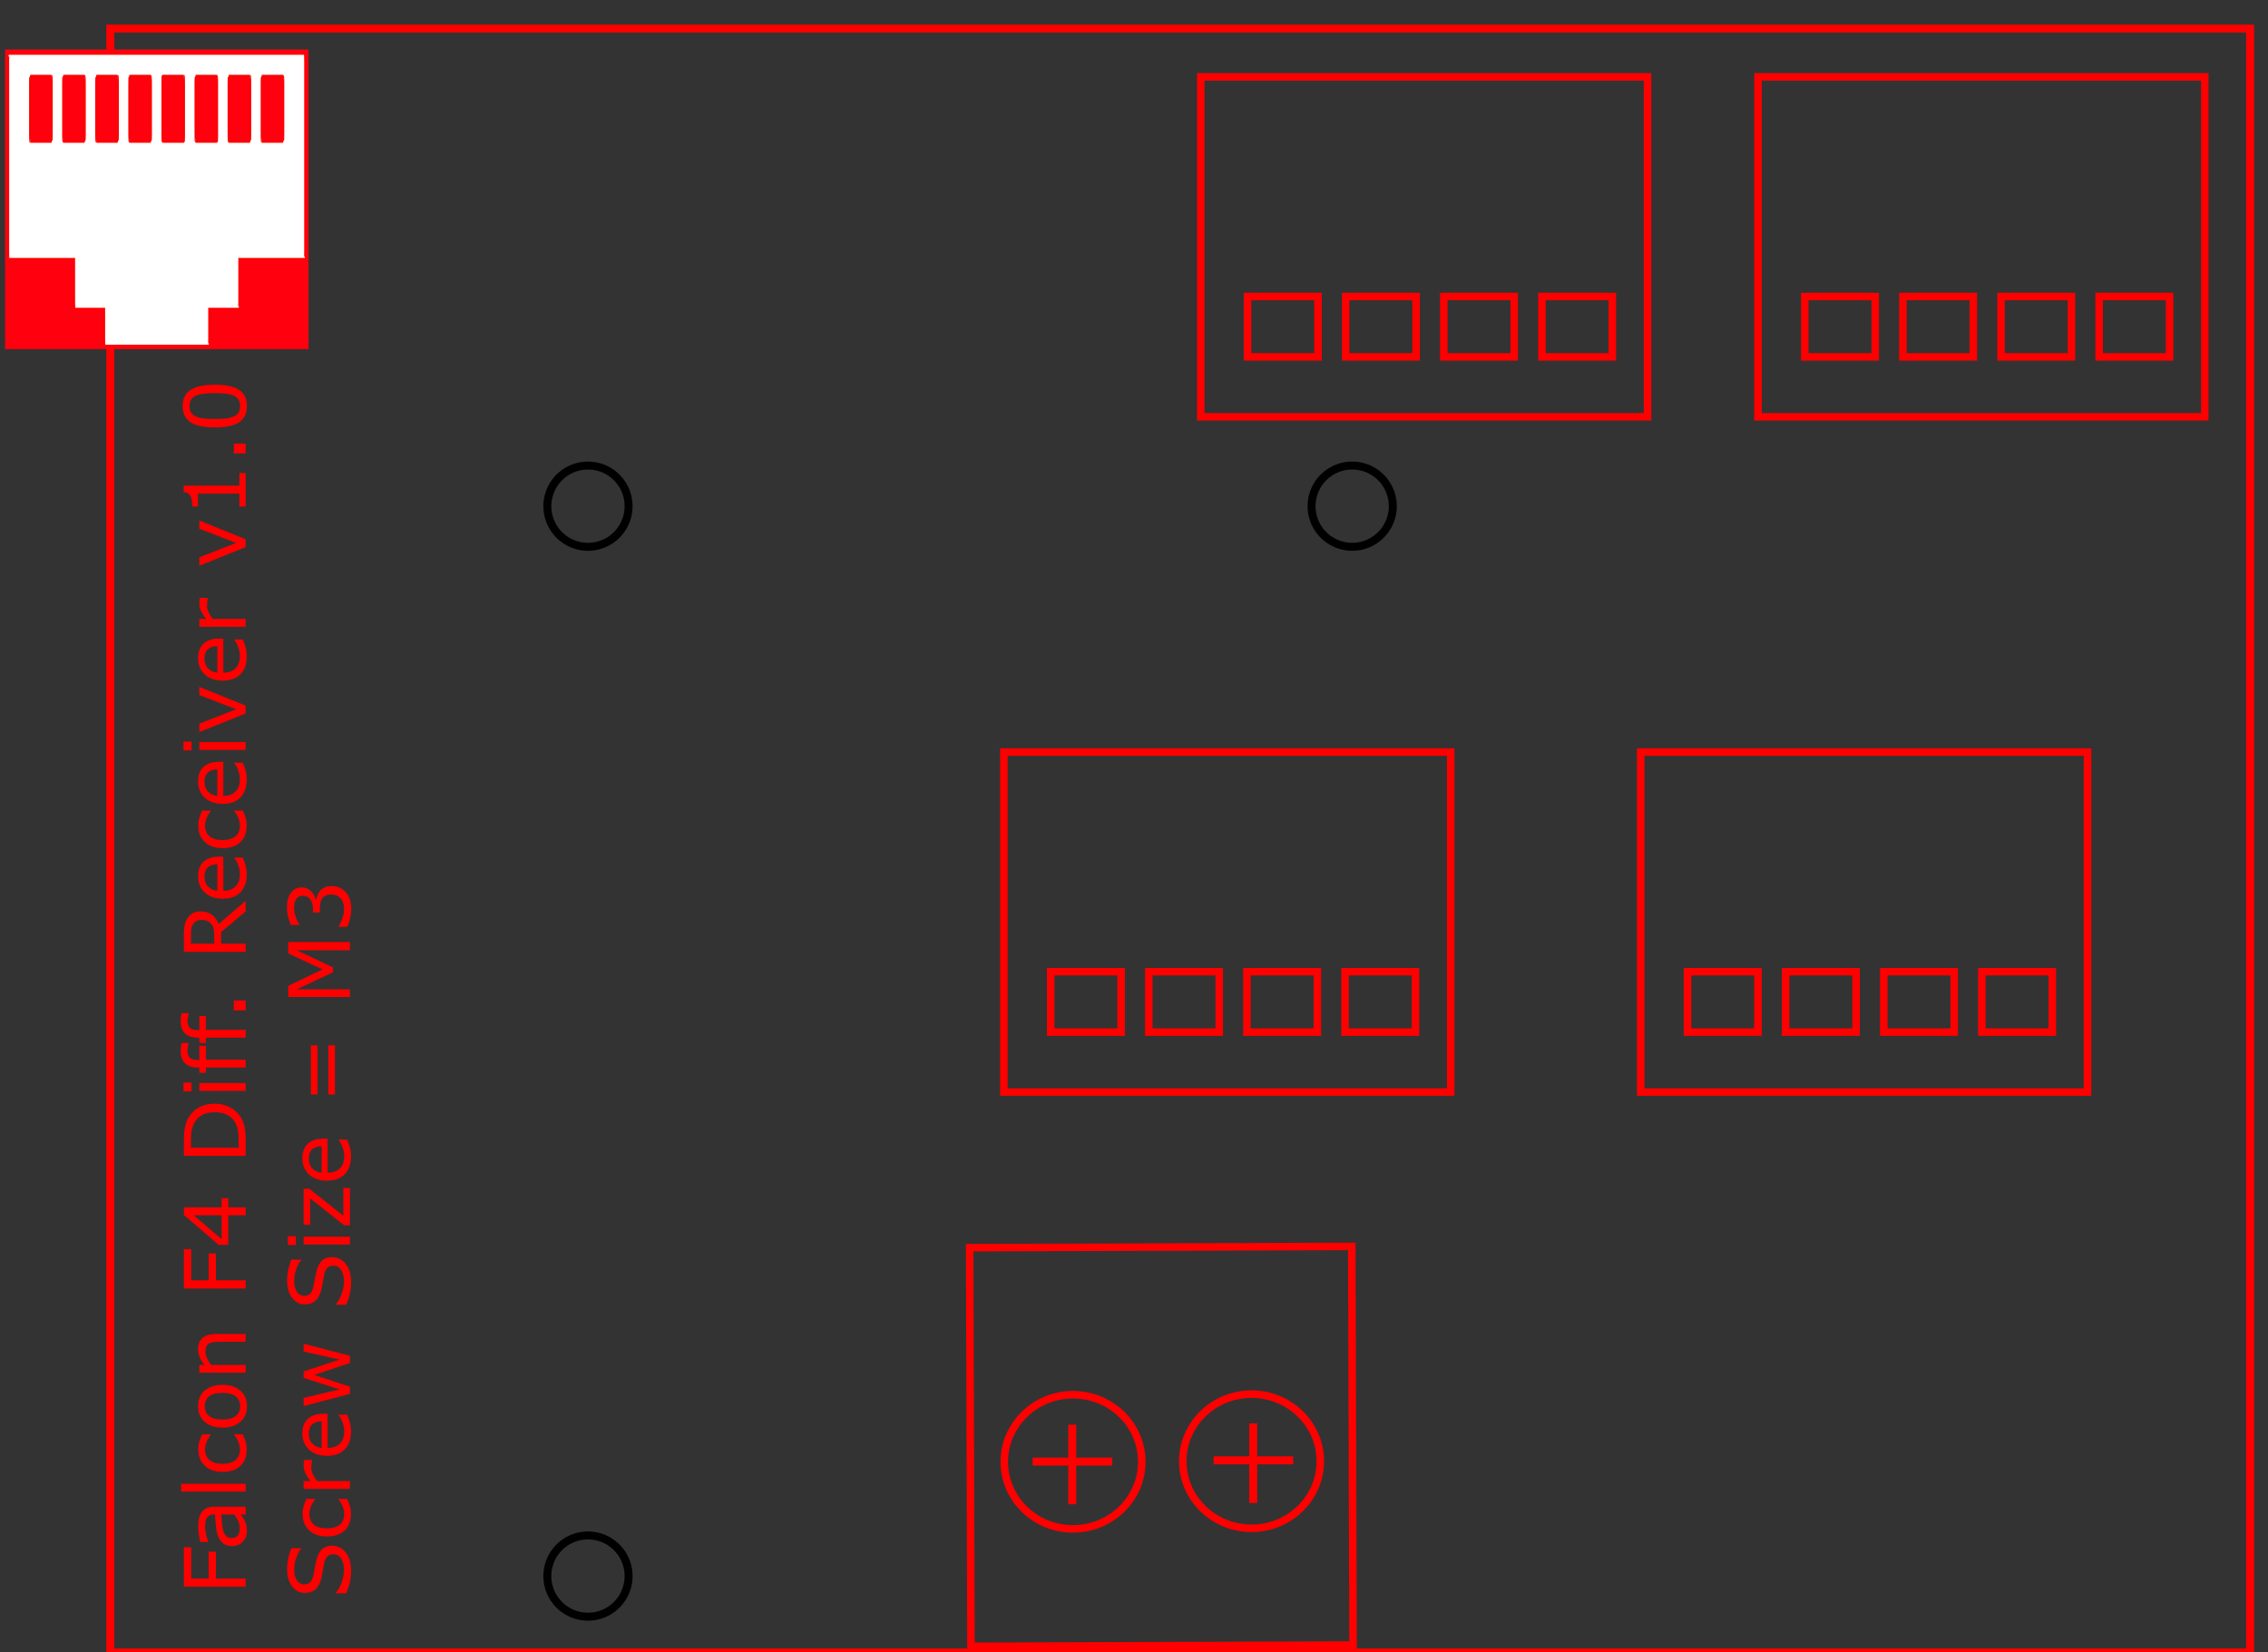 <?xml version="1.0" encoding="UTF-8" standalone="no"?>
<!-- Created with Inkscape (http://www.inkscape.org/) -->

<svg
   xmlns:dc="http://purl.org/dc/elements/1.1/"
   xmlns:cc="http://creativecommons.org/ns#"
   xmlns:rdf="http://www.w3.org/1999/02/22-rdf-syntax-ns#"
   xmlns:svg="http://www.w3.org/2000/svg"
   xmlns="http://www.w3.org/2000/svg"
   xmlns:sodipodi="http://sodipodi.sourceforge.net/DTD/sodipodi-0.dtd"
   xmlns:inkscape="http://www.inkscape.org/namespaces/inkscape"
   width="75.5mm"
   height="55mm"
   viewBox="0 0 75.5 55"
   version="1.1"
   id="svg4529"
   inkscape:version="0.92.1 r15371"
   sodipodi:docname="falcon-differential-receiver_v1.svg">
  <rect x="0" y="0" width="75.5" height="55" fill="#333333" stroke="none"/>
  <defs
     id="defs4523">
    <marker
       style="overflow:visible"
       refY="0"
       refX="0"
       orient="auto"
       id="DistanceX">
      <path
         id="path4533"
         style="stroke:#000000;stroke-width:0.5"
         d="M 3,-3 -3,3 M 0,-5 V 5"
         inkscape:connector-curvature="0" />
    </marker>
    <pattern
       y="0"
       x="0"
       width="8"
       patternUnits="userSpaceOnUse"
       id="Hatch"
       height="8">
      <path
         id="path4536"
         stroke-width="0.25"
         stroke="#000000"
         linecap="square"
         d="M8 4 l-4,4" />
      <path
         id="path4538"
         stroke-width="0.25"
         stroke="#000000"
         linecap="square"
         d="M6 2 l-4,4" />
      <path
         id="path4540"
         stroke-width="0.25"
         stroke="#000000"
         linecap="square"
         d="M4 0 l-4,4" />
    </pattern>
    <symbol
       id="*MODEL_SPACE" />
    <symbol
       id="*PAPER_SPACE" />
    <marker
       style="overflow:visible"
       refY="0"
       refX="0"
       orient="auto"
       id="DistanceX-0">
      <path
         id="path5272"
         style="stroke:#000000;stroke-width:0.5"
         d="M 3,-3 -3,3 M 0,-5 V 5"
         inkscape:connector-curvature="0" />
    </marker>
    <pattern
       y="0"
       x="0"
       width="8"
       patternUnits="userSpaceOnUse"
       id="Hatch-0"
       height="8">
      <path
         id="path5275"
         stroke-width="0.25"
         stroke="#000000"
         linecap="square"
         d="M8 4 l-4,4" />
      <path
         id="path5277"
         stroke-width="0.25"
         stroke="#000000"
         linecap="square"
         d="M6 2 l-4,4" />
      <path
         id="path5279"
         stroke-width="0.25"
         stroke="#000000"
         linecap="square"
         d="M4 0 l-4,4" />
    </pattern>
    <symbol
       id="*MODEL_SPACE-7" />
    <symbol
       id="*PAPER_SPACE-2" />
    <marker
       style="overflow:visible"
       refY="0"
       refX="0"
       orient="auto"
       id="DistanceX-09">
      <path
         id="path5423"
         style="stroke:#000000;stroke-width:0.5"
         d="M 3,-3 -3,3 M 0,-5 V 5"
         inkscape:connector-curvature="0" />
    </marker>
    <pattern
       y="0"
       x="0"
       width="8"
       patternUnits="userSpaceOnUse"
       id="Hatch-5"
       height="8">
      <path
         id="path5426"
         stroke-width="0.25"
         stroke="#000000"
         linecap="square"
         d="M8 4 l-4,4" />
      <path
         id="path5428"
         stroke-width="0.25"
         stroke="#000000"
         linecap="square"
         d="M6 2 l-4,4" />
      <path
         id="path5430"
         stroke-width="0.25"
         stroke="#000000"
         linecap="square"
         d="M4 0 l-4,4" />
    </pattern>
    <symbol
       id="*MODEL_SPACE-8" />
    <symbol
       id="*PAPER_SPACE-4" />
    <marker
       style="overflow:visible"
       refY="0"
       refX="0"
       orient="auto"
       id="DistanceX-4">
      <path
         id="path5486"
         style="stroke:#000000;stroke-width:0.5"
         d="M 3,-3 -3,3 M 0,-5 V 5"
         inkscape:connector-curvature="0" />
    </marker>
    <pattern
       y="0"
       x="0"
       width="8"
       patternUnits="userSpaceOnUse"
       id="Hatch-2"
       height="8">
      <path
         id="path5489"
         stroke-width="0.25"
         stroke="#000000"
         linecap="square"
         d="M8 4 l-4,4" />
      <path
         id="path5491"
         stroke-width="0.25"
         stroke="#000000"
         linecap="square"
         d="M6 2 l-4,4" />
      <path
         id="path5493"
         stroke-width="0.25"
         stroke="#000000"
         linecap="square"
         d="M4 0 l-4,4" />
    </pattern>
    <symbol
       id="*MODEL_SPACE-70" />
    <symbol
       id="*PAPER_SPACE-7" />
  </defs>
  <sodipodi:namedview
     id="base"
     pagecolor="#ffffff"
     bordercolor="#666666"
     borderopacity="1.0"
     inkscape:pageopacity="0.0"
     inkscape:pageshadow="2"
     inkscape:zoom="5.7822532"
     inkscape:cx="37.744574"
     inkscape:cy="176.46289"
     inkscape:document-units="mm"
     inkscape:current-layer="g5294"
     showgrid="true"
     inkscape:measure-start="1322.86,354.286"
     inkscape:measure-end="57.1429,611.429"
     inkscape:window-width="1920"
     inkscape:window-height="1017"
     inkscape:window-x="-8"
     inkscape:window-y="-8"
     inkscape:window-maximized="1"
     objecttolerance="1"
     gridtolerance="1"
     guidetolerance="1">
    <inkscape:grid
       type="xygrid"
       id="grid5317" />
  </sodipodi:namedview>
  <g
     inkscape:label="Layer 1"
     inkscape:groupmode="layer"
     id="layer1"
     transform="translate(0,-242)">
    <g
       id="g5294"
       inkscape:label="0"
       transform="matrix(0.265,0,0,0.265,6.19,-57.982)"
       style="stroke:#000000;stroke-opacity:1">
      <g
         id="g5348"
         transform="rotate(90,148.412,1160.999)"
         style="stroke:#ff0000;stroke-opacity:1;fill:none">
        <rect
           transform="scale(-1,1)"
           y="1150.536"
           x="-256.606"
           height="56.126"
           width="42.709"
           id="rect4566-7-2"
           style="fill:none;fill-opacity:1;stroke:#ff0000;stroke-width:0.945;stroke-miterlimit:4;stroke-dasharray:none;stroke-dashoffset:0;stroke-opacity:1" />
        <rect
           transform="scale(-1,1)"
           y="1154.958"
           x="-249.075"
           height="8.848"
           width="7.584"
           id="rect4583-84-2"
           style="fill:none;fill-opacity:1;stroke:#ff0000;stroke-width:0.945;stroke-miterlimit:4;stroke-dasharray:none;stroke-dashoffset:0;stroke-opacity:1" />
        <rect
           transform="scale(-1,1)"
           y="1167.284"
           x="-249.075"
           height="8.848"
           width="7.584"
           id="rect4583-5-9-2"
           style="fill:none;fill-opacity:1;stroke:#ff0000;stroke-width:0.945;stroke-miterlimit:4;stroke-dasharray:none;stroke-dashoffset:0;stroke-opacity:1" />
        <rect
           transform="scale(-1,1)"
           y="1179.61"
           x="-249.075"
           height="8.848"
           width="7.584"
           id="rect4583-4-8-3"
           style="fill:none;fill-opacity:1;stroke:#ff0000;stroke-width:0.945;stroke-miterlimit:4;stroke-dasharray:none;stroke-dashoffset:0;stroke-opacity:1" />
        <rect
           transform="scale(-1,1)"
           y="1191.936"
           x="-249.075"
           height="8.848"
           width="7.584"
           id="rect4583-8-1-3"
           style="fill:none;fill-opacity:1;stroke:#ff0000;stroke-width:0.945;stroke-miterlimit:4;stroke-dasharray:none;stroke-dashoffset:0;stroke-opacity:1" />
      </g>
      <g
         style="stroke:#ff0000;stroke-opacity:1;fill:none"
         id="g5348-0"
         transform="rotate(90,188.412,1200.999)">
        <rect
           transform="scale(-1,1)"
           y="1150.536"
           x="-256.606"
           height="56.126"
           width="42.709"
           id="rect4566-7-2-8"
           style="fill:none;fill-opacity:1;stroke:#ff0000;stroke-width:0.945;stroke-miterlimit:4;stroke-dasharray:none;stroke-dashoffset:0;stroke-opacity:1" />
        <rect
           transform="scale(-1,1)"
           y="1154.958"
           x="-249.075"
           height="8.848"
           width="7.584"
           id="rect4583-84-2-1"
           style="fill:none;fill-opacity:1;stroke:#ff0000;stroke-width:0.945;stroke-miterlimit:4;stroke-dasharray:none;stroke-dashoffset:0;stroke-opacity:1" />
        <rect
           transform="scale(-1,1)"
           y="1167.284"
           x="-249.075"
           height="8.848"
           width="7.584"
           id="rect4583-5-9-2-4"
           style="fill:none;fill-opacity:1;stroke:#ff0000;stroke-width:0.945;stroke-miterlimit:4;stroke-dasharray:none;stroke-dashoffset:0;stroke-opacity:1" />
        <rect
           transform="scale(-1,1)"
           y="1179.61"
           x="-249.075"
           height="8.848"
           width="7.584"
           id="rect4583-4-8-3-3"
           style="fill:none;fill-opacity:1;stroke:#ff0000;stroke-width:0.945;stroke-miterlimit:4;stroke-dasharray:none;stroke-dashoffset:0;stroke-opacity:1" />
        <rect
           transform="scale(-1,1)"
           y="1191.936"
           x="-249.075"
           height="8.848"
           width="7.584"
           id="rect4583-8-1-3-4"
           style="fill:none;fill-opacity:1;stroke:#ff0000;stroke-width:0.945;stroke-miterlimit:4;stroke-dasharray:none;stroke-dashoffset:0;stroke-opacity:1" />
      </g>
      <g
         style="stroke:#ff0000;stroke-opacity:1;fill:none"
         id="g5348-4"
         transform="rotate(90,203.188,1130.954)">
        <rect
           transform="scale(-1,1)"
           y="1150.536"
           x="-256.606"
           height="56.126"
           width="42.709"
           id="rect4566-7-2-2"
           style="fill:none;fill-opacity:1;stroke:#ff0000;stroke-width:0.945;stroke-miterlimit:4;stroke-dasharray:none;stroke-dashoffset:0;stroke-opacity:1" />
        <rect
           transform="scale(-1,1)"
           y="1154.958"
           x="-249.075"
           height="8.848"
           width="7.584"
           id="rect4583-84-2-18"
           style="fill:none;fill-opacity:1;stroke:#ff0000;stroke-width:0.945;stroke-miterlimit:4;stroke-dasharray:none;stroke-dashoffset:0;stroke-opacity:1" />
        <rect
           transform="scale(-1,1)"
           y="1167.284"
           x="-249.075"
           height="8.848"
           width="7.584"
           id="rect4583-5-9-2-0"
           style="fill:none;fill-opacity:1;stroke:#ff0000;stroke-width:0.945;stroke-miterlimit:4;stroke-dasharray:none;stroke-dashoffset:0;stroke-opacity:1" />
        <rect
           transform="scale(-1,1)"
           y="1179.61"
           x="-249.075"
           height="8.848"
           width="7.584"
           id="rect4583-4-8-3-5"
           style="fill:none;fill-opacity:1;stroke:#ff0000;stroke-width:0.945;stroke-miterlimit:4;stroke-dasharray:none;stroke-dashoffset:0;stroke-opacity:1" />
        <rect
           transform="scale(-1,1)"
           y="1191.936"
           x="-249.075"
           height="8.848"
           width="7.584"
           id="rect4583-8-1-3-0"
           style="fill:none;fill-opacity:1;stroke:#ff0000;stroke-width:0.945;stroke-miterlimit:4;stroke-dasharray:none;stroke-dashoffset:0;stroke-opacity:1" />
      </g>
      <g
         style="stroke:#ff0000;stroke-opacity:1;fill:none"
         id="g5348-0-8"
         transform="rotate(90,238.188,1165.954)">
        <rect
           transform="scale(-1,1)"
           y="1150.536"
           x="-256.606"
           height="56.126"
           width="42.709"
           id="rect4566-7-2-8-0"
           style="fill:none;fill-opacity:1;stroke:#ff0000;stroke-width:0.945;stroke-miterlimit:4;stroke-dasharray:none;stroke-dashoffset:0;stroke-opacity:1" />
        <rect
           transform="scale(-1,1)"
           y="1154.958"
           x="-249.075"
           height="8.848"
           width="7.584"
           id="rect4583-84-2-1-1"
           style="fill:none;fill-opacity:1;stroke:#ff0000;stroke-width:0.945;stroke-miterlimit:4;stroke-dasharray:none;stroke-dashoffset:0;stroke-opacity:1" />
        <rect
           transform="scale(-1,1)"
           y="1167.284"
           x="-249.075"
           height="8.848"
           width="7.584"
           id="rect4583-5-9-2-4-0"
           style="fill:none;fill-opacity:1;stroke:#ff0000;stroke-width:0.945;stroke-miterlimit:4;stroke-dasharray:none;stroke-dashoffset:0;stroke-opacity:1" />
        <rect
           transform="scale(-1,1)"
           y="1179.61"
           x="-249.075"
           height="8.848"
           width="7.584"
           id="rect4583-4-8-3-3-7"
           style="fill:none;fill-opacity:1;stroke:#ff0000;stroke-width:0.945;stroke-miterlimit:4;stroke-dasharray:none;stroke-dashoffset:0;stroke-opacity:1" />
        <rect
           transform="scale(-1,1)"
           y="1191.936"
           x="-249.075"
           height="8.848"
           width="7.584"
           id="rect4583-8-1-3-4-7"
           style="fill:none;fill-opacity:1;stroke:#ff0000;stroke-width:0.945;stroke-miterlimit:4;stroke-dasharray:none;stroke-dashoffset:0;stroke-opacity:1" />
      </g>
      <g
         id="g5656"
         transform="translate(-16)"
         style="stroke:#ff0000;stroke-opacity:1;fill:none">
        <rect
           transform="rotate(179.812)"
           y="-1339.188"
           x="-158.222"
           height="50.079"
           width="48"
           id="rect4539"
           style="fill:none;fill-opacity:1;stroke:#ff0000;stroke-width:0.945;stroke-miterlimit:4;stroke-dasharray:none;stroke-dashoffset:0;stroke-opacity:1" />
        <ellipse
           transform="rotate(179.812)"
           ry="8.427"
           rx="8.637"
           cy="-1316.053"
           cx="-145.543"
           id="path4549"
           style="fill:none;fill-opacity:1;stroke:#ff0000;stroke-width:0.945;stroke-miterlimit:4;stroke-dasharray:none;stroke-dashoffset:0;stroke-opacity:1" />
        <ellipse
           transform="rotate(179.812)"
           ry="8.427"
           rx="8.637"
           cy="-1316.053"
           cx="-123.117"
           id="path4549-2"
           style="fill:none;fill-opacity:1;stroke:#ff0000;stroke-width:0.945;stroke-miterlimit:4;stroke-dasharray:none;stroke-dashoffset:0;stroke-opacity:1" />
        <path
           inkscape:connector-curvature="0"
           id="path5614"
           d="m 127.338,1310.975 c 0,10 0,10 0,10"
           style="fill:none;stroke:#ff0000;stroke-width:1px;stroke-linecap:butt;stroke-linejoin:miter;stroke-opacity:1" />
        <path
           inkscape:connector-curvature="0"
           id="path5614-1"
           d="m 132.365,1315.618 c -10,0 -10,0 -10,0"
           style="fill:none;stroke:#ff0000;stroke-width:1px;stroke-linecap:butt;stroke-linejoin:miter;stroke-opacity:1" />
        <path
           inkscape:connector-curvature="0"
           id="path5614-9"
           d="m 150.07,1310.814 c 0,10 0,10 0,10"
           style="fill:none;stroke:#ff0000;stroke-width:1px;stroke-linecap:butt;stroke-linejoin:miter;stroke-opacity:1" />
        <path
           inkscape:connector-curvature="0"
           id="path5614-1-9"
           d="m 155.097,1315.457 c -10,0 -10,0 -10,0"
           style="fill:none;stroke:#ff0000;stroke-width:1px;stroke-linecap:butt;stroke-linejoin:miter;stroke-opacity:1" />
      </g>
      <g
         aria-label="Falcon F4 Diff. Receiver v1.0"
         transform="rotate(-90,629.236,730.994)"
         style="font-style:normal;font-weight:normal;font-size:16px;line-height:1.25;font-family:sans-serif;letter-spacing:0px;word-spacing:0px;fill:#ff0000;fill-opacity:1;stroke:none"
         id="flowRoot6287">
        <path
           d="m 33.852,102.419 h -3.922 v 2.188 h 3.37 v 0.917 h -3.37 v 3.734 h -1.031 v -7.755 h 4.953 z"
           style="font-size:10.667px;fill:#ff0000;fill-opacity:1"
           id="path9141"
           inkscape:connector-curvature="0" />
        <path
           d="m 38.946,109.257 h -0.974 v -0.62 q -0.13,0.088 -0.354,0.25 -0.219,0.156 -0.427,0.25 -0.245,0.12 -0.562,0.198 -0.318,0.083 -0.745,0.083 -0.786,0 -1.333,-0.521 -0.547,-0.521 -0.547,-1.328 0,-0.661 0.281,-1.068 0.286,-0.411 0.812,-0.646 0.531,-0.234 1.276,-0.318 0.745,-0.083 1.599,-0.125 v -0.151 q 0,-0.333 -0.12,-0.552 -0.115,-0.219 -0.333,-0.344 -0.208,-0.12 -0.5,-0.161 -0.292,-0.042 -0.609,-0.042 -0.385,0 -0.859,0.104 -0.474,0.099 -0.979,0.292 h -0.052 v -0.995 q 0.286,-0.078 0.828,-0.172 0.542,-0.094 1.068,-0.094 0.615,0 1.068,0.104 0.458,0.099 0.792,0.344 0.328,0.24 0.5,0.62 0.172,0.38 0.172,0.943 z m -0.974,-1.432 v -1.62 q -0.448,0.026 -1.057,0.078 -0.604,0.052 -0.958,0.151 -0.422,0.12 -0.682,0.375 -0.26,0.25 -0.26,0.693 0,0.5 0.302,0.755 0.302,0.25 0.922,0.25 0.516,0 0.943,-0.198 0.427,-0.203 0.792,-0.484 z"
           style="font-size:10.667px;fill:#ff0000;fill-opacity:1"
           id="path9143"
           inkscape:connector-curvature="0" />
        <path
           d="m 41.831,109.257 h -0.979 v -8.104 h 0.979 z"
           style="font-size:10.667px;fill:#ff0000;fill-opacity:1"
           id="path9145"
           inkscape:connector-curvature="0" />
        <path
           d="m 48.04,108.893 q -0.49,0.234 -0.932,0.365 -0.438,0.13 -0.932,0.13 -0.63,0 -1.156,-0.182 -0.526,-0.188 -0.901,-0.562 -0.38,-0.375 -0.589,-0.948 -0.208,-0.573 -0.208,-1.339 0,-1.427 0.781,-2.24 0.786,-0.812 2.073,-0.812 0.5,0 0.979,0.141 0.484,0.141 0.885,0.344 v 1.089 h -0.052 q -0.448,-0.349 -0.927,-0.536 -0.474,-0.188 -0.927,-0.188 -0.833,0 -1.318,0.562 -0.479,0.557 -0.479,1.641 0,1.052 0.469,1.62 0.474,0.562 1.328,0.562 0.297,0 0.604,-0.078 0.307,-0.078 0.552,-0.203 0.214,-0.109 0.401,-0.229 0.188,-0.125 0.297,-0.214 h 0.052 z"
           style="font-size:10.667px;fill:#ff0000;fill-opacity:1"
           id="path9147"
           inkscape:connector-curvature="0" />
        <path
           d="m 54.258,106.351 q 0,1.422 -0.729,2.245 -0.729,0.823 -1.953,0.823 -1.234,0 -1.964,-0.823 -0.724,-0.823 -0.724,-2.245 0,-1.422 0.724,-2.245 0.729,-0.828 1.964,-0.828 1.224,0 1.953,0.828 0.729,0.823 0.729,2.245 z m -1.01,0 q 0,-1.13 -0.443,-1.677 -0.443,-0.552 -1.229,-0.552 -0.797,0 -1.24,0.552 -0.438,0.547 -0.438,1.677 0,1.094 0.443,1.661 0.443,0.562 1.234,0.562 0.781,0 1.224,-0.557 0.448,-0.562 0.448,-1.667 z"
           style="font-size:10.667px;fill:#ff0000;fill-opacity:1"
           id="path9149"
           inkscape:connector-curvature="0" />
        <path
           d="m 60.644,109.257 h -0.979 v -3.312 q 0,-0.401 -0.047,-0.75 -0.047,-0.354 -0.172,-0.552 -0.13,-0.219 -0.375,-0.323 -0.245,-0.109 -0.635,-0.109 -0.401,0 -0.839,0.198 -0.438,0.198 -0.839,0.505 v 4.344 h -0.979 v -5.818 h 0.979 v 0.646 q 0.458,-0.38 0.948,-0.594 0.49,-0.214 1.005,-0.214 0.943,0 1.438,0.568 0.495,0.568 0.495,1.635 z"
           style="font-size:10.667px;fill:#ff0000;fill-opacity:1"
           id="path9151"
           inkscape:connector-curvature="0" />
        <path
           d="m 71.311,102.419 h -3.922 v 2.188 h 3.37 v 0.917 h -3.37 v 3.734 h -1.031 v -7.755 h 4.953 z"
           style="font-size:10.667px;fill:#ff0000;fill-opacity:1"
           id="path9153"
           inkscape:connector-curvature="0" />
        <path
           d="m 77.706,107.075 h -1.151 v 2.182 h -1 v -2.182 h -3.714 v -1.198 l 3.755,-4.375 h 0.958 v 4.74 h 1.151 z m -2.151,-0.833 v -3.5 l -3.005,3.5 z"
           style="font-size:10.667px;fill:#ff0000;fill-opacity:1"
           id="path9155"
           inkscape:connector-curvature="0" />
        <path
           d="m 89.576,105.388 q 0,1.057 -0.464,1.917 -0.458,0.859 -1.224,1.333 -0.531,0.328 -1.188,0.474 -0.651,0.146 -1.719,0.146 h -1.958 v -7.755 h 1.938 q 1.135,0 1.802,0.167 0.672,0.161 1.135,0.448 0.792,0.495 1.234,1.318 0.443,0.823 0.443,1.953 z m -1.078,-0.016 q 0,-0.911 -0.318,-1.536 -0.318,-0.625 -0.948,-0.984 -0.458,-0.26 -0.974,-0.359 -0.516,-0.104 -1.234,-0.104 h -0.969 v 5.984 h 0.969 q 0.745,0 1.297,-0.109 0.557,-0.109 1.021,-0.406 0.578,-0.37 0.865,-0.974 0.292,-0.604 0.292,-1.51 z"
           style="font-size:10.667px;fill:#ff0000;fill-opacity:1"
           id="path9157"
           inkscape:connector-curvature="0" />
        <path
           d="m 92.227,102.466 h -1.104 v -1.016 h 1.104 z m -0.062,6.792 h -0.979 v -5.818 h 0.979 z"
           style="font-size:10.667px;fill:#ff0000;fill-opacity:1"
           id="path9159"
           inkscape:connector-curvature="0" />
        <path
           d="m 97.201,102.101 h -0.052 q -0.161,-0.047 -0.422,-0.094 -0.26,-0.052 -0.458,-0.052 -0.63,0 -0.917,0.281 -0.281,0.276 -0.281,1.005 v 0.198 h 1.766 v 0.823 h -1.734 v 4.995 H 94.123 v -4.995 h -0.661 v -0.823 h 0.661 v -0.193 q 0,-1.036 0.516,-1.589 0.516,-0.557 1.49,-0.557 0.328,0 0.589,0.031 0.266,0.031 0.484,0.073 z"
           style="font-size:10.667px;fill:#ff0000;fill-opacity:1"
           id="path9161"
           inkscape:connector-curvature="0" />
        <path
           d="m 100.951,102.101 h -0.052 q -0.161,-0.047 -0.422,-0.094 -0.26,-0.052 -0.458,-0.052 -0.63,0 -0.917,0.281 -0.281,0.276 -0.281,1.005 v 0.198 h 1.766 v 0.823 h -1.734 v 4.995 h -0.979 v -4.995 h -0.661 v -0.823 h 0.661 v -0.193 q 0,-1.036 0.516,-1.589 0.516,-0.557 1.49,-0.557 0.328,0 0.589,0.031 0.266,0.031 0.484,0.073 z"
           style="font-size:10.667px;fill:#ff0000;fill-opacity:1"
           id="path9163"
           inkscape:connector-curvature="0" />
        <path
           d="m 102.545,109.257 h -1.245 v -1.484 h 1.245 z"
           style="font-size:10.667px;fill:#ff0000;fill-opacity:1"
           id="path9165"
           inkscape:connector-curvature="0" />
        <path
           d="m 115.066,109.257 h -1.339 l -2.594,-3.083 h -1.453 v 3.083 h -1.031 v -7.755 h 2.172 q 0.703,0 1.172,0.094 0.469,0.088 0.844,0.323 0.422,0.266 0.656,0.672 0.24,0.401 0.24,1.021 0,0.839 -0.422,1.406 -0.422,0.562 -1.161,0.849 z m -2.411,-5.573 q 0,-0.333 -0.12,-0.589 -0.115,-0.26 -0.385,-0.438 -0.224,-0.151 -0.531,-0.208 -0.307,-0.062 -0.724,-0.062 h -1.214 v 2.927 h 1.042 q 0.49,0 0.854,-0.083 0.365,-0.088 0.62,-0.323 0.234,-0.219 0.344,-0.5 0.115,-0.286 0.115,-0.724 z"
           style="font-size:10.667px;fill:#ff0000;fill-opacity:1"
           id="path9167"
           inkscape:connector-curvature="0" />
        <path
           d="m 120.607,106.45 h -4.286 q 0,0.536 0.161,0.938 0.161,0.396 0.443,0.651 0.271,0.25 0.641,0.375 0.375,0.125 0.823,0.125 0.594,0 1.193,-0.234 0.604,-0.24 0.859,-0.469 h 0.052 v 1.068 q -0.495,0.208 -1.01,0.349 -0.516,0.141 -1.083,0.141 -1.448,0 -2.26,-0.781 -0.812,-0.786 -0.812,-2.229 0,-1.427 0.776,-2.266 0.781,-0.839 2.052,-0.839 1.177,0 1.812,0.688 0.641,0.688 0.641,1.953 z m -0.953,-0.75 q -0.005,-0.771 -0.391,-1.193 -0.38,-0.422 -1.161,-0.422 -0.786,0 -1.255,0.464 -0.464,0.464 -0.526,1.151 z"
           style="font-size:10.667px;fill:#ff0000;fill-opacity:1"
           id="path9169"
           inkscape:connector-curvature="0" />
        <path
           d="m 126.394,108.893 q -0.49,0.234 -0.932,0.365 -0.438,0.13 -0.932,0.13 -0.63,0 -1.156,-0.182 -0.526,-0.188 -0.901,-0.562 -0.38,-0.375 -0.589,-0.948 -0.208,-0.573 -0.208,-1.339 0,-1.427 0.781,-2.24 0.786,-0.812 2.073,-0.812 0.5,0 0.979,0.141 0.484,0.141 0.885,0.344 v 1.089 h -0.052 q -0.448,-0.349 -0.927,-0.536 -0.474,-0.188 -0.927,-0.188 -0.833,0 -1.318,0.562 -0.479,0.557 -0.479,1.641 0,1.052 0.469,1.62 0.474,0.562 1.328,0.562 0.297,0 0.604,-0.078 0.307,-0.078 0.552,-0.203 0.214,-0.109 0.401,-0.229 0.188,-0.125 0.297,-0.214 h 0.052 z"
           style="font-size:10.667px;fill:#ff0000;fill-opacity:1"
           id="path9171"
           inkscape:connector-curvature="0" />
        <path
           d="m 132.524,106.45 h -4.286 q 0,0.536 0.161,0.938 0.161,0.396 0.443,0.651 0.271,0.25 0.641,0.375 0.375,0.125 0.823,0.125 0.594,0 1.193,-0.234 0.604,-0.24 0.859,-0.469 h 0.052 v 1.068 q -0.495,0.208 -1.01,0.349 -0.516,0.141 -1.083,0.141 -1.448,0 -2.26,-0.781 -0.812,-0.786 -0.812,-2.229 0,-1.427 0.776,-2.266 0.781,-0.839 2.052,-0.839 1.177,0 1.812,0.688 0.641,0.688 0.641,1.953 z m -0.953,-0.75 q -0.005,-0.771 -0.391,-1.193 -0.38,-0.422 -1.161,-0.422 -0.786,0 -1.255,0.464 -0.464,0.464 -0.526,1.151 z"
           style="font-size:10.667px;fill:#ff0000;fill-opacity:1"
           id="path9173"
           inkscape:connector-curvature="0" />
        <path
           d="m 135.061,102.466 h -1.104 v -1.016 h 1.104 z m -0.062,6.792 h -0.979 v -5.818 h 0.979 z"
           style="font-size:10.667px;fill:#ff0000;fill-opacity:1"
           id="path9175"
           inkscape:connector-curvature="0" />
        <path
           d="m 141.936,103.44 -2.354,5.818 h -0.984 l -2.339,-5.818 h 1.062 l 1.802,4.63 1.786,-4.63 z"
           style="font-size:10.667px;fill:#ff0000;fill-opacity:1"
           id="path9177"
           inkscape:connector-curvature="0" />
        <path
           d="m 148.003,106.45 h -4.286 q 0,0.536 0.161,0.938 0.161,0.396 0.443,0.651 0.271,0.25 0.641,0.375 0.375,0.125 0.823,0.125 0.594,0 1.193,-0.234 0.604,-0.24 0.859,-0.469 h 0.052 v 1.068 q -0.495,0.208 -1.01,0.349 -0.516,0.141 -1.083,0.141 -1.448,0 -2.26,-0.781 -0.812,-0.786 -0.812,-2.229 0,-1.427 0.776,-2.266 0.781,-0.839 2.052,-0.839 1.177,0 1.812,0.688 0.641,0.688 0.641,1.953 z m -0.953,-0.75 q -0.005,-0.771 -0.391,-1.193 -0.38,-0.422 -1.161,-0.422 -0.786,0 -1.255,0.464 -0.464,0.464 -0.526,1.151 z"
           style="font-size:10.667px;fill:#ff0000;fill-opacity:1"
           id="path9179"
           inkscape:connector-curvature="0" />
        <path
           d="m 153.118,104.507 h -0.052 q -0.219,-0.052 -0.427,-0.073 -0.203,-0.026 -0.484,-0.026 -0.453,0 -0.875,0.203 -0.422,0.198 -0.812,0.516 v 4.13 h -0.979 v -5.818 h 0.979 v 0.859 q 0.583,-0.469 1.026,-0.661 0.448,-0.198 0.911,-0.198 0.255,0 0.37,0.016 0.115,0.01 0.344,0.047 z"
           style="font-size:10.667px;fill:#ff0000;fill-opacity:1"
           id="path9181"
           inkscape:connector-curvature="0" />
        <path
           d="m 162.831,103.44 -2.354,5.818 h -0.984 l -2.339,-5.818 h 1.062 l 1.802,4.63 1.786,-4.63 z"
           style="font-size:10.667px;fill:#ff0000;fill-opacity:1"
           id="path9183"
           inkscape:connector-curvature="0" />
        <path
           d="m 168.795,109.257 h -4.198 v -0.792 h 1.615 v -5.198 h -1.615 v -0.708 q 0.328,0 0.703,-0.052 0.375,-0.057 0.568,-0.161 0.24,-0.13 0.375,-0.328 0.141,-0.203 0.161,-0.542 h 0.807 v 6.99 h 1.583 z"
           style="font-size:10.667px;fill:#ff0000;fill-opacity:1"
           id="path9185"
           inkscape:connector-curvature="0" />
        <path
           d="m 172.503,109.257 h -1.245 v -1.484 h 1.245 z"
           style="font-size:10.667px;fill:#ff0000;fill-opacity:1"
           id="path9187"
           inkscape:connector-curvature="0" />
        <path
           d="m 179.894,105.377 q 0,2.089 -0.656,3.068 -0.651,0.974 -2.026,0.974 -1.396,0 -2.042,-0.99 -0.641,-0.99 -0.641,-3.042 0,-2.068 0.651,-3.052 0.651,-0.99 2.031,-0.99 1.396,0 2.036,1.005 0.646,1 0.646,3.026 z m -1.37,2.365 q 0.182,-0.422 0.245,-0.99 0.068,-0.573 0.068,-1.375 0,-0.792 -0.068,-1.375 -0.062,-0.583 -0.25,-0.99 -0.182,-0.401 -0.5,-0.604 -0.312,-0.203 -0.807,-0.203 -0.49,0 -0.812,0.203 -0.318,0.203 -0.505,0.615 -0.177,0.385 -0.245,1.005 -0.062,0.62 -0.062,1.359 0,0.812 0.057,1.359 0.057,0.547 0.245,0.979 0.172,0.406 0.484,0.62 0.318,0.214 0.839,0.214 0.49,0 0.812,-0.203 0.323,-0.203 0.5,-0.615 z"
           style="font-size:10.667px;fill:#ff0000;fill-opacity:1"
           id="path9189"
           inkscape:connector-curvature="0" />
      </g>
      <g
         aria-label="Screw Size = M3"
         transform="rotate(-90,623.709,750.577)"
         style="font-style:normal;font-weight:normal;font-size:16px;line-height:1.25;font-family:sans-serif;letter-spacing:0px;word-spacing:0px;fill:#ff0000;fill-opacity:1;stroke:none"
         id="flowRoot6299">
        <path
           d="m 48.105,145.257 q 0,0.453 -0.214,0.896 -0.208,0.443 -0.589,0.75 -0.417,0.333 -0.974,0.521 -0.552,0.188 -1.333,0.188 -0.839,0 -1.51,-0.156 -0.667,-0.156 -1.359,-0.464 v -1.292 h 0.073 q 0.589,0.49 1.359,0.755 0.771,0.266 1.448,0.266 0.958,0 1.49,-0.359 0.536,-0.359 0.536,-0.958 0,-0.516 -0.255,-0.76 -0.25,-0.245 -0.766,-0.38 -0.391,-0.104 -0.849,-0.172 -0.453,-0.068 -0.964,-0.172 -1.031,-0.219 -1.531,-0.745 -0.495,-0.531 -0.495,-1.38 0,-0.974 0.823,-1.594 0.823,-0.625 2.089,-0.625 0.818,0 1.5,0.156 0.682,0.156 1.208,0.385 v 1.219 h -0.073 q -0.443,-0.375 -1.167,-0.62 -0.719,-0.25 -1.474,-0.25 -0.828,0 -1.333,0.344 -0.5,0.344 -0.5,0.885 0,0.484 0.25,0.76 0.25,0.276 0.88,0.422 0.333,0.073 0.948,0.177 0.615,0.104 1.042,0.214 0.865,0.229 1.302,0.693 0.438,0.464 0.438,1.297 z"
           style="font-size:10.667px;fill:#ff0000;fill-opacity:1"
           id="path9116"
           inkscape:connector-curvature="0" />
        <path
           d="m 53.985,147.106 q -0.49,0.234 -0.932,0.365 -0.438,0.13 -0.932,0.13 -0.63,0 -1.156,-0.182 -0.526,-0.188 -0.901,-0.562 -0.38,-0.375 -0.589,-0.948 -0.208,-0.573 -0.208,-1.339 0,-1.427 0.781,-2.24 0.786,-0.812 2.073,-0.812 0.5,0 0.979,0.141 0.484,0.141 0.885,0.344 v 1.089 h -0.052 q -0.448,-0.349 -0.927,-0.536 -0.474,-0.188 -0.927,-0.188 -0.833,0 -1.318,0.562 -0.479,0.557 -0.479,1.641 0,1.052 0.469,1.62 0.474,0.562 1.328,0.562 0.297,0 0.604,-0.078 0.307,-0.078 0.552,-0.203 0.214,-0.109 0.401,-0.229 0.188,-0.125 0.297,-0.214 h 0.052 z"
           style="font-size:10.667px;fill:#ff0000;fill-opacity:1"
           id="path9118"
           inkscape:connector-curvature="0" />
        <path
           d="m 58.876,142.72 h -0.052 q -0.219,-0.052 -0.427,-0.073 -0.203,-0.026 -0.484,-0.026 -0.453,0 -0.875,0.203 -0.422,0.198 -0.812,0.516 v 4.13 h -0.979 v -5.818 h 0.979 v 0.859 q 0.583,-0.469 1.026,-0.661 0.448,-0.198 0.911,-0.198 0.255,0 0.37,0.016 0.115,0.01 0.344,0.047 z"
           style="font-size:10.667px;fill:#ff0000;fill-opacity:1"
           id="path9120"
           inkscape:connector-curvature="0" />
        <path
           d="m 64.678,144.663 h -4.286 q 0,0.536 0.161,0.938 0.161,0.396 0.443,0.651 0.271,0.25 0.641,0.375 0.375,0.125 0.823,0.125 0.594,0 1.193,-0.234 0.604,-0.24 0.859,-0.469 h 0.052 v 1.068 q -0.495,0.208 -1.01,0.349 -0.516,0.141 -1.083,0.141 -1.448,0 -2.26,-0.781 -0.812,-0.786 -0.812,-2.229 0,-1.427 0.776,-2.266 0.781,-0.839 2.052,-0.839 1.177,0 1.812,0.688 0.641,0.688 0.641,1.953 z m -0.953,-0.75 q -0.005,-0.771 -0.391,-1.193 -0.38,-0.422 -1.161,-0.422 -0.786,0 -1.255,0.464 -0.464,0.464 -0.526,1.151 z"
           style="font-size:10.667px;fill:#ff0000;fill-opacity:1"
           id="path9122"
           inkscape:connector-curvature="0" />
        <path
           d="m 73.48,141.653 -1.516,5.818 h -0.906 l -1.495,-4.484 -1.484,4.484 h -0.901 l -1.531,-5.818 h 1.021 l 1.068,4.505 1.453,-4.505 h 0.807 l 1.49,4.505 1.01,-4.505 z"
           style="font-size:10.667px;fill:#ff0000;fill-opacity:1"
           id="path9124"
           inkscape:connector-curvature="0" />
        <path
           d="m 84.355,145.257 q 0,0.453 -0.214,0.896 -0.208,0.443 -0.589,0.75 -0.417,0.333 -0.974,0.521 -0.552,0.188 -1.333,0.188 -0.839,0 -1.51,-0.156 -0.667,-0.156 -1.359,-0.464 v -1.292 h 0.073 q 0.589,0.49 1.359,0.755 0.771,0.266 1.448,0.266 0.958,0 1.49,-0.359 0.536,-0.359 0.536,-0.958 0,-0.516 -0.255,-0.76 -0.25,-0.245 -0.766,-0.38 -0.391,-0.104 -0.849,-0.172 -0.453,-0.068 -0.964,-0.172 -1.031,-0.219 -1.531,-0.745 -0.495,-0.531 -0.495,-1.38 0,-0.974 0.823,-1.594 0.823,-0.625 2.089,-0.625 0.818,0 1.5,0.156 0.682,0.156 1.208,0.385 v 1.219 h -0.073 q -0.443,-0.375 -1.167,-0.62 -0.719,-0.25 -1.474,-0.25 -0.828,0 -1.333,0.344 -0.5,0.344 -0.5,0.885 0,0.484 0.25,0.76 0.25,0.276 0.88,0.422 0.333,0.073 0.948,0.177 0.615,0.104 1.042,0.214 0.865,0.229 1.302,0.693 0.438,0.464 0.438,1.297 z"
           style="font-size:10.667px;fill:#ff0000;fill-opacity:1"
           id="path9126"
           inkscape:connector-curvature="0" />
        <path
           d="m 86.985,140.679 h -1.104 v -1.016 h 1.104 z m -0.062,6.792 h -0.979 v -5.818 h 0.979 z"
           style="font-size:10.667px;fill:#ff0000;fill-opacity:1"
           id="path9128"
           inkscape:connector-curvature="0" />
        <path
           d="m 93.048,147.47 h -4.698 v -0.724 l 3.391,-4.276 h -3.318 v -0.818 h 4.536 v 0.698 l -3.406,4.292 h 3.495 z"
           style="font-size:10.667px;fill:#ff0000;fill-opacity:1"
           id="path9130"
           inkscape:connector-curvature="0" />
        <path
           d="m 99.24,144.663 h -4.286 q 0,0.536 0.161,0.938 0.161,0.396 0.443,0.651 0.271,0.25 0.641,0.375 0.375,0.125 0.823,0.125 0.594,0 1.193,-0.234 0.604,-0.24 0.859,-0.469 h 0.052 v 1.068 q -0.495,0.208 -1.01,0.349 -0.516,0.141 -1.083,0.141 -1.448,0 -2.26,-0.781 -0.812,-0.786 -0.812,-2.229 0,-1.427 0.776,-2.266 0.781,-0.839 2.052,-0.839 1.177,0 1.812,0.688 0.641,0.688 0.641,1.953 z m -0.953,-0.75 q -0.005,-0.771 -0.391,-1.193 -0.38,-0.422 -1.161,-0.422 -0.786,0 -1.255,0.464 -0.464,0.464 -0.526,1.151 z"
           style="font-size:10.667px;fill:#ff0000;fill-opacity:1"
           id="path9132"
           inkscape:connector-curvature="0" />
        <path
           d="m 110.964,143.397 h -6.177 v -0.833 h 6.177 z m 0,2.188 h -6.177 v -0.833 h 6.177 z"
           style="font-size:10.667px;fill:#ff0000;fill-opacity:1"
           id="path9134"
           inkscape:connector-curvature="0" />
        <path
           d="m 123.938,147.47 h -1.031 v -6.682 l -2.156,4.547 h -0.615 l -2.141,-4.547 v 6.682 h -0.964 v -7.755 h 1.406 l 2.068,4.318 2,-4.318 h 1.432 z"
           style="font-size:10.667px;fill:#ff0000;fill-opacity:1"
           id="path9136"
           inkscape:connector-curvature="0" />
        <path
           d="m 130.396,143.736 q 0.25,0.224 0.411,0.562 0.161,0.339 0.161,0.875 0,0.531 -0.193,0.974 -0.193,0.443 -0.542,0.771 -0.391,0.365 -0.922,0.542 -0.526,0.172 -1.156,0.172 -0.646,0 -1.271,-0.156 -0.625,-0.151 -1.026,-0.333 v -1.089 h 0.078 q 0.443,0.292 1.042,0.484 0.599,0.193 1.156,0.193 0.328,0 0.698,-0.109 0.37,-0.109 0.599,-0.323 0.24,-0.229 0.354,-0.505 0.12,-0.276 0.12,-0.698 0,-0.417 -0.135,-0.688 -0.13,-0.276 -0.365,-0.432 -0.234,-0.161 -0.568,-0.219 -0.333,-0.062 -0.719,-0.062 h -0.469 v -0.865 h 0.365 q 0.792,0 1.26,-0.328 0.474,-0.333 0.474,-0.969 0,-0.281 -0.12,-0.49 -0.12,-0.214 -0.333,-0.349 -0.224,-0.135 -0.479,-0.188 -0.255,-0.052 -0.578,-0.052 -0.495,0 -1.052,0.177 -0.557,0.177 -1.052,0.5 h -0.052 v -1.089 q 0.37,-0.182 0.984,-0.333 0.62,-0.156 1.198,-0.156 0.568,0 1,0.104 0.432,0.104 0.781,0.333 0.375,0.25 0.568,0.604 0.193,0.354 0.193,0.828 0,0.646 -0.458,1.13 -0.453,0.479 -1.073,0.604 v 0.073 q 0.25,0.042 0.573,0.177 0.323,0.13 0.547,0.328 z"
           style="font-size:10.667px;fill:#ff0000;fill-opacity:1"
           id="path9138"
           inkscape:connector-curvature="0" />
      </g>
      <g
         id="g5508"
         inkscape:label="0"
         transform="translate(-9.497,13.074)">
        <path
           id="path5500"
           style="fill:none;stroke:#ff0000;stroke-opacity:1"
           d="m 0,1162.268 v 82.126 82.126 h 268.8 v -204 H 0 v 2.987"
           inkscape:connector-curvature="0"
           sodipodi:nodetypes="ccccccc" />
        <path
           id="path5502"
           style="fill:none;stroke:#000000"
           d="m 65.102,1182.52 a 5.102,5.102 0 1 0 -10.205,0 5.102,5.102 0 1 0 10.205,0 z"
           inkscape:connector-curvature="0" />
        <path
           id="path5504"
           style="fill:none;stroke:#000000"
           d="m 161.102,1182.52 a 5.102,5.102 0 1 0 -10.205,0 5.102,5.102 0 1 0 10.205,0 z"
           inkscape:connector-curvature="0" />
        <path
           id="path5506"
           style="fill:none;stroke:#000000"
           d="m 65.102,1316.92 a 5.102,5.102 0 1 0 -10.205,0 5.102,5.102 0 1 0 10.205,0 z"
           inkscape:connector-curvature="0" />
      </g>
      <g
         transform="matrix(2.21,0,0,2.422,-1047.667,145.213)"
         inkscape:label="Layer 1"
         id="layer1-1">
        <rect
           y="409.998"
           x="463.775"
           height="15.54"
           width="17.251"
           id="rect815"
           style="fill:#ff000e;fill-opacity:1;stroke:none;stroke-width:0.123;stroke-miterlimit:4;stroke-dasharray:none;stroke-opacity:1" />
        <path
           d="m 463.975,410.22 c -0.01,0 -0.019,0.169 -0.019,0.376 v 9.892 c 0,0.207 0.009,0.373 0.019,0.373 h 3.729 v 2.21 c 0,0.207 0.009,0.376 0.019,0.376 h 1.688 v 1.538 c 0,0.207 0.009,0.373 0.019,0.373 h 5.928 c 0.01,0 0.019,-0.166 0.019,-0.373 v -1.538 h 1.691 c 0.01,0 0.019,-0.169 0.019,-0.376 v -2.21 h 3.726 c 0.01,0 0.019,-0.166 0.019,-0.373 v -9.892 c 0,-0.207 -0.009,-0.376 -0.019,-0.376 h -16.838 z m 1.238,1.142 h 1.199 c 0.01,0 0.019,0.166 0.019,0.373 v 2.674 c 0,0.207 -0.009,0.373 -0.019,0.373 h -1.199 c -0.01,0 -0.019,-0.166 -0.019,-0.373 v -2.674 c 0,-0.207 0.009,-0.373 0.019,-0.373 z m 1.88,0 h 1.199 c 0.01,0 0.019,0.166 0.019,0.373 v 2.674 c 0,0.207 -0.009,0.373 -0.019,0.373 h -1.199 c -0.01,0 -0.019,-0.166 -0.019,-0.373 v -2.674 c 0,-0.207 0.009,-0.373 0.019,-0.373 z m 1.88,0 h 1.199 c 0.01,0 0.019,0.166 0.019,0.373 v 2.674 c 0,0.207 -0.009,0.373 -0.019,0.373 h -1.199 c -0.01,0 -0.019,-0.166 -0.019,-0.373 v -2.674 c 0,-0.207 0.009,-0.373 0.019,-0.373 z m 1.88,0 h 1.199 c 0.01,0 0.019,0.166 0.019,0.373 v 2.674 c 0,0.207 -0.009,0.373 -0.019,0.373 h -1.199 c -0.01,0 -0.019,-0.166 -0.019,-0.373 v -2.674 c 0,-0.207 0.009,-0.373 0.019,-0.373 z m 1.88,0 h 1.202 c 0.01,0 0.016,0.166 0.016,0.373 v 2.674 c 0,0.207 -0.005,0.373 -0.016,0.373 h -1.202 c -0.01,0 -0.016,-0.166 -0.016,-0.373 v -2.674 c 0,-0.207 0.005,-0.373 0.016,-0.373 z m 1.884,0 h 1.199 c 0.01,0 0.016,0.166 0.016,0.373 v 2.674 c 0,0.207 -0.005,0.373 -0.016,0.373 h -1.199 c -0.01,0 -0.019,-0.166 -0.019,-0.373 v -2.674 c 0,-0.207 0.009,-0.373 0.019,-0.373 z m 1.88,0 h 1.199 c 0.01,0 0.019,0.166 0.019,0.373 v 2.674 c 0,0.207 -0.009,0.373 -0.019,0.373 h -1.199 c -0.01,0 -0.019,-0.166 -0.019,-0.373 v -2.674 c 0,-0.207 0.009,-0.373 0.019,-0.373 z m 1.88,0 h 1.199 c 0.01,0 0.019,0.166 0.019,0.373 v 2.674 c 0,0.207 -0.009,0.373 -0.019,0.373 h -1.199 c -0.01,0 -0.019,-0.166 -0.019,-0.373 v -2.674 c 0,-0.207 0.009,-0.373 0.019,-0.373 z"
           inkscape:connector-curvature="0"
           style="fill:#ffffff;fill-opacity:1;stroke:#fd0000;stroke-width:0.105;stroke-opacity:1"
           id="rect5794" />
      </g>
    </g>
  </g>
</svg>
